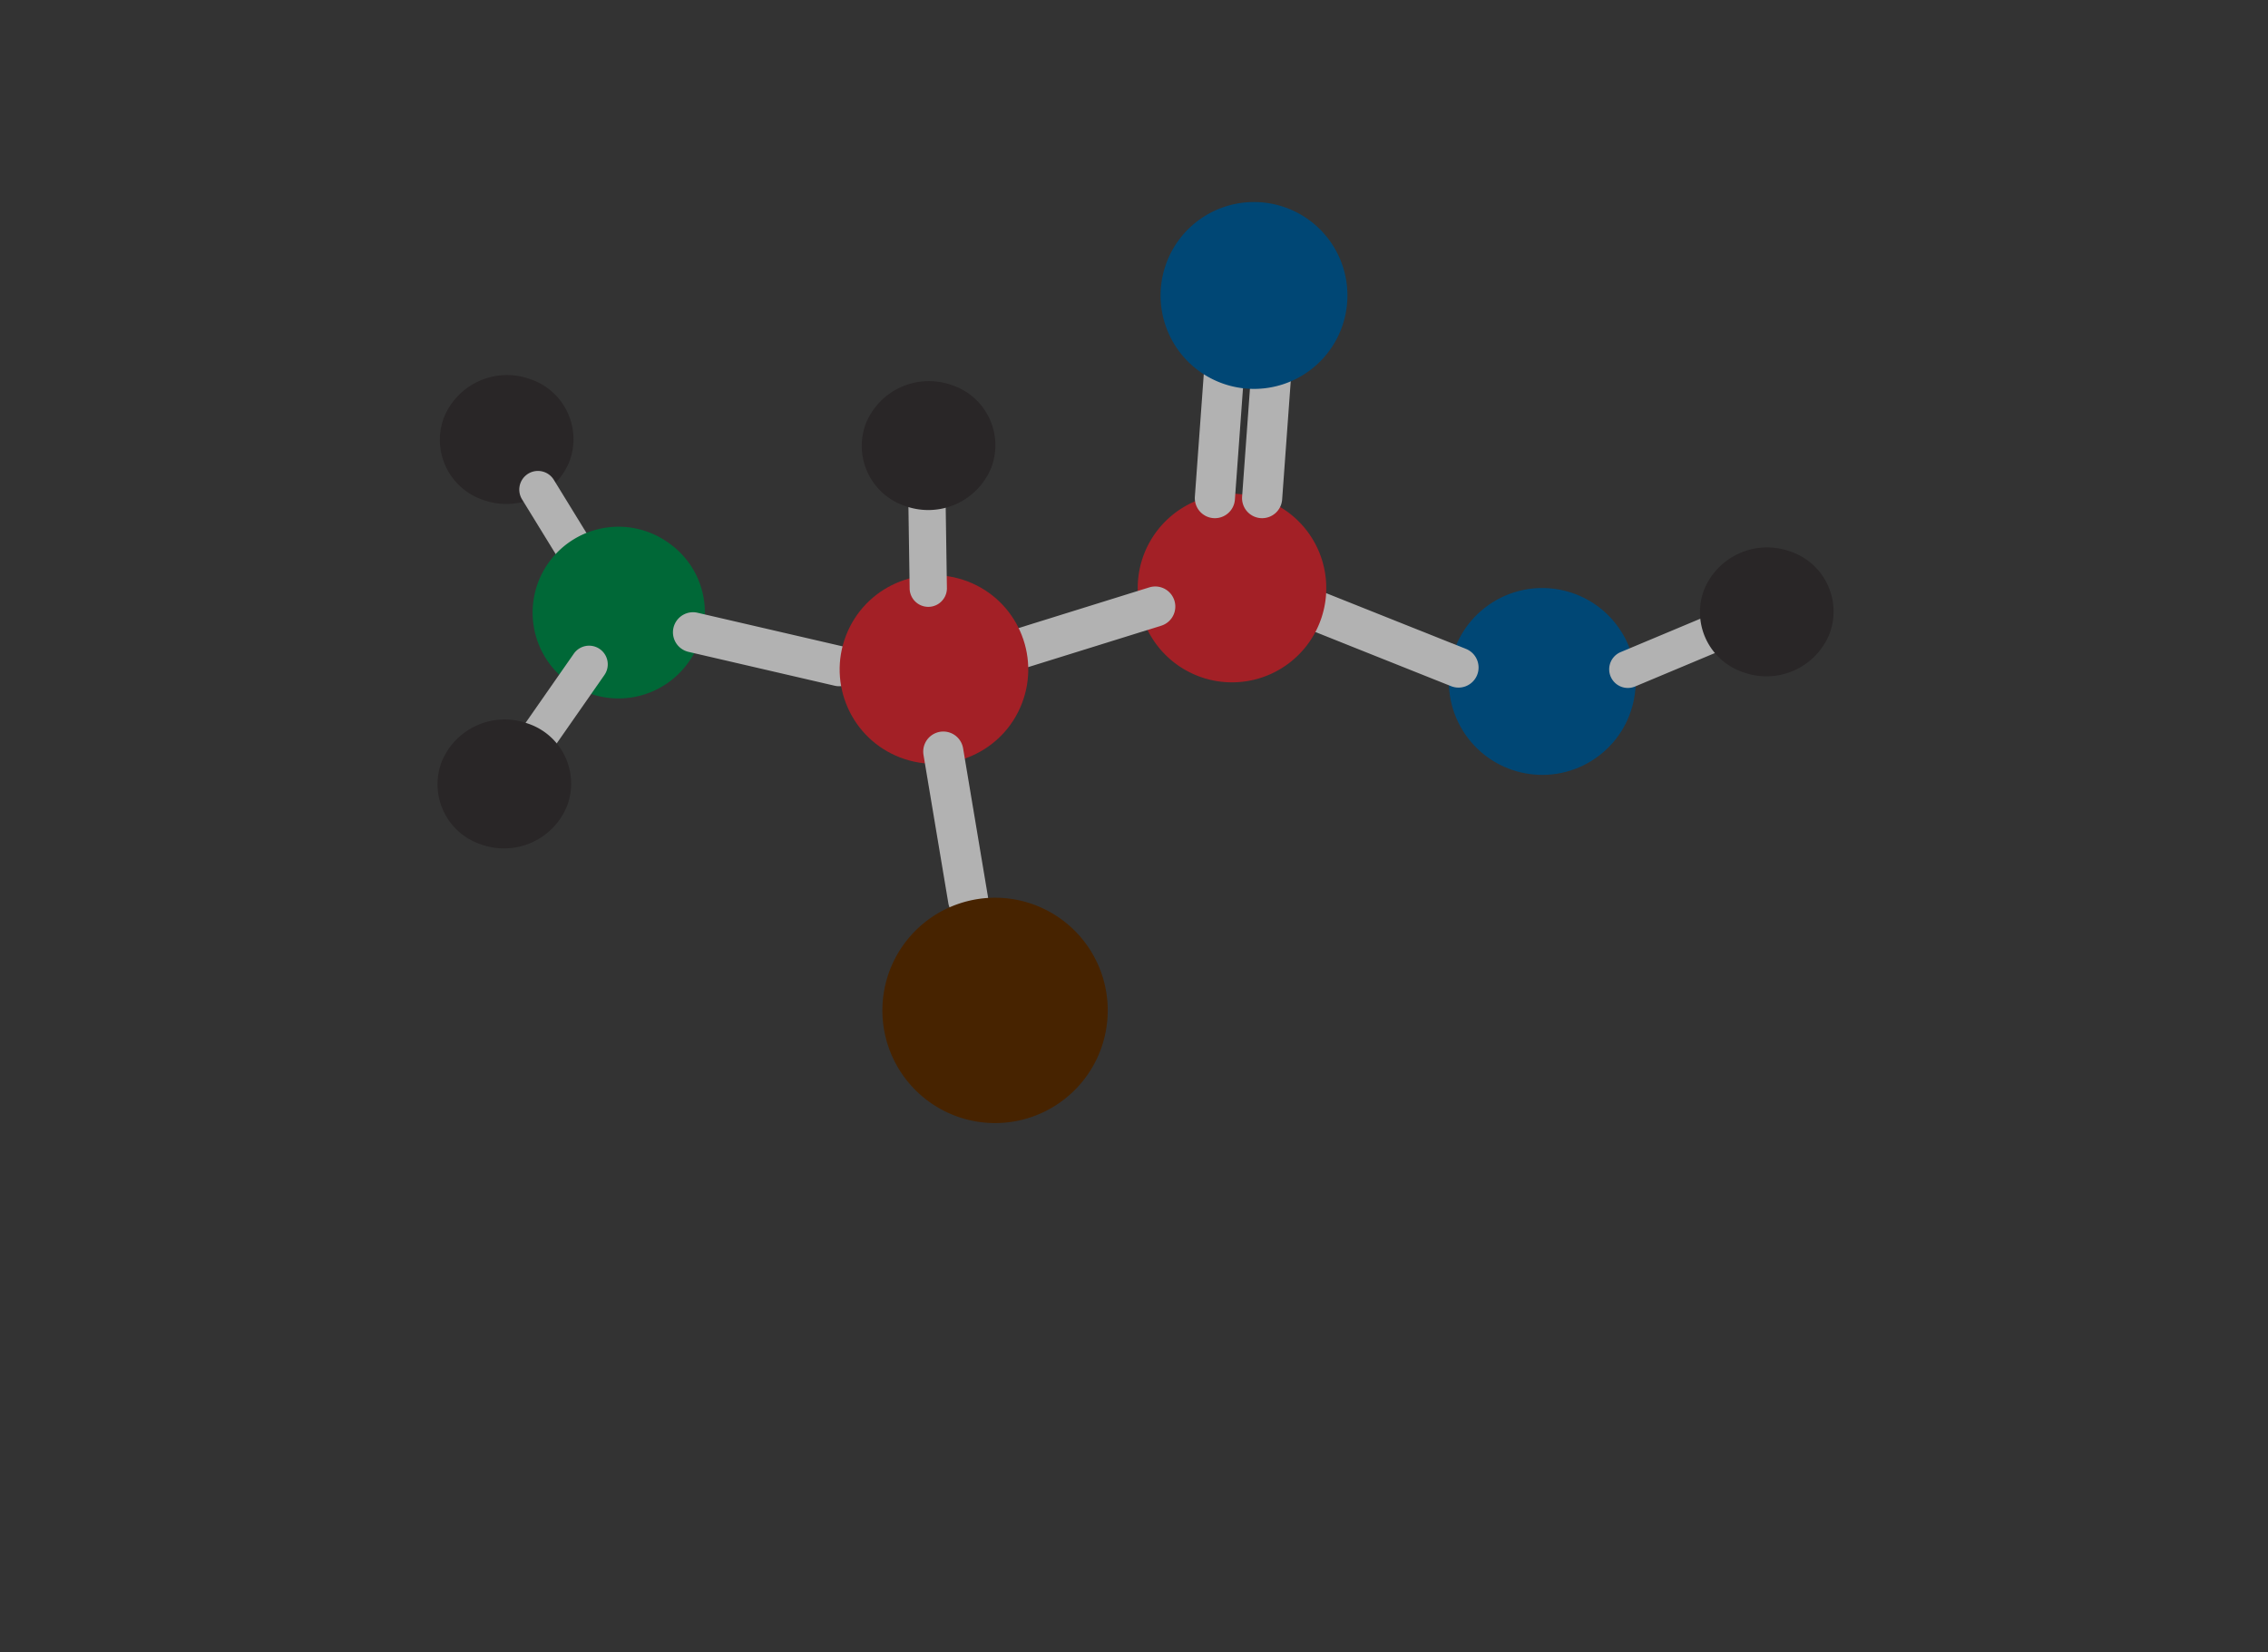 <svg xmlns="http://www.w3.org/2000/svg" xmlns:xlink="http://www.w3.org/1999/xlink" width="140" height="102" viewBox="0 0 140 102">
  <rect x="0" y="0" width="140" height="102" fill="#333333" stroke="none"/>
  <defs>
    <radialGradient id="radial-gradient" cx="0.698" cy="0.219" r="0.731" gradientTransform="matrix(0.9, 0.353, -0.331, 0.912, 102.023, -116.539)" gradientUnits="objectBoundingBox">
      <stop offset="0" stop-color="#fff"/>
      <stop offset="0.089" stop-color="#e2e1e1"/>
      <stop offset="0.301" stop-color="#a2a0a0"/>
      <stop offset="0.48" stop-color="#737071"/>
      <stop offset="0.616" stop-color="#565253"/>
      <stop offset="0.694" stop-color="#4c4849"/>
      <stop offset="1" stop-color="#292627"/>
    </radialGradient>
    <radialGradient id="radial-gradient-2" cx="0.712" cy="0.314" r="0.497" gradientTransform="matrix(0.165, 0.987, -0.998, 0.163, 182.46, 75.692)" gradientUnits="objectBoundingBox">
      <stop offset="0" stop-color="#ffcfcf"/>
      <stop offset="0.168" stop-color="#bcb4a7"/>
      <stop offset="0.333" stop-color="#829c85"/>
      <stop offset="0.491" stop-color="#548969"/>
      <stop offset="0.64" stop-color="#2f7b53"/>
      <stop offset="0.779" stop-color="#157043"/>
      <stop offset="0.903" stop-color="#056a3a"/>
      <stop offset="1" stop-color="#006837"/>
    </radialGradient>
    <radialGradient id="radial-gradient-3" cx="0.764" cy="0.279" r="0.5" gradientTransform="matrix(-0.995, -0.096, 0.096, -0.995, 126.73, -123.842)" gradientUnits="objectBoundingBox">
      <stop offset="0" stop-color="#b5e2ff"/>
      <stop offset="0.175" stop-color="#81b4d6"/>
      <stop offset="0.395" stop-color="#457ea6"/>
      <stop offset="0.5" stop-color="#2e6a94"/>
      <stop offset="0.56" stop-color="#21608b"/>
      <stop offset="0.681" stop-color="#0e507d"/>
      <stop offset="0.763" stop-color="#074b78"/>
      <stop offset="0.825" stop-color="#034976"/>
      <stop offset="1" stop-color="#004775"/>
    </radialGradient>
    <radialGradient id="radial-gradient-4" cx="0.548" cy="0.225" r="0.5" gradientTransform="matrix(0.784, -0.62, 0.62, 0.784, 0.083, -14.192)" gradientUnits="objectBoundingBox">
      <stop offset="0" stop-color="#ffcfcf"/>
      <stop offset="0.489" stop-color="#ed343b"/>
      <stop offset="0.551" stop-color="#e03037"/>
      <stop offset="0.739" stop-color="#bf272d"/>
      <stop offset="0.896" stop-color="#aa2228"/>
      <stop offset="1" stop-color="#a32026"/>
    </radialGradient>
    <radialGradient id="radial-gradient-5" cx="0.774" cy="0.446" r="0.5" gradientTransform="translate(-10.757 13.88) rotate(30.545)" xlink:href="#radial-gradient-4"/>
    <radialGradient id="radial-gradient-6" cx="0.591" cy="0.168" r="0.5" gradientTransform="matrix(-0.873, 0.487, -0.487, -0.873, 100.364, -111.188)" xlink:href="#radial-gradient-3"/>
    <radialGradient id="radial-gradient-7" cx="0.698" cy="0.219" r="0.731" gradientTransform="matrix(0.9, 0.353, -0.331, 0.912, 101.223, -125.876)" xlink:href="#radial-gradient"/>
    <radialGradient id="radial-gradient-8" cx="0.721" cy="0.419" r="1.154" gradientTransform="matrix(0.861, 0.508, -0.508, 0.861, 20.005, 3.505)" gradientUnits="objectBoundingBox">
      <stop offset="0" stop-color="#fffeba"/>
      <stop offset="0.06" stop-color="#eed990"/>
      <stop offset="0.144" stop-color="#d9ac5d"/>
      <stop offset="0.224" stop-color="#c88835"/>
      <stop offset="0.296" stop-color="#bc6f18"/>
      <stop offset="0.358" stop-color="#b55f07"/>
      <stop offset="0.403" stop-color="#b35a01"/>
      <stop offset="0.49" stop-color="#a55200"/>
      <stop offset="0.645" stop-color="#944900"/>
      <stop offset="0.758" stop-color="#8e4600"/>
      <stop offset="0.775" stop-color="#824000"/>
      <stop offset="0.823" stop-color="#683300"/>
      <stop offset="0.872" stop-color="#552a00"/>
      <stop offset="0.923" stop-color="#4a2400"/>
      <stop offset="0.978" stop-color="#472300"/>
    </radialGradient>
    <radialGradient id="radial-gradient-9" cx="0.698" cy="0.219" r="0.731" gradientTransform="matrix(0.9, 0.353, -0.331, 0.912, 103.132, -144.923)" xlink:href="#radial-gradient"/>
    <radialGradient id="radial-gradient-10" cx="0.698" cy="0.219" r="0.731" gradientTransform="matrix(0.9, 0.353, -0.331, 0.912, 109.861, -117.595)" xlink:href="#radial-gradient"/>
  </defs>
  <g id="Comp4" transform="translate(-1622 -497)">
    <rect id="Rectangle_79" data-name="Rectangle 79" width="140" height="102" rx="20" transform="translate(1622 497)" fill="#105477" opacity="0"/>
    <g id="amino" transform="translate(1389.576 263.718)">
      <g id="Group_890" data-name="Group 890" transform="translate(259.568 256.439)">
        <path id="Path_5033" data-name="Path 5033" d="M267.653,267.263a4.2,4.2,0,0,1-5.3,2.394,3.91,3.91,0,0,1-2.456-5.082,4.2,4.2,0,0,1,5.3-2.394A3.909,3.909,0,0,1,267.653,267.263Z" transform="translate(-259.643 -261.945)" fill="url(#radial-gradient)"/>
        <path id="Path_5034" data-name="Path 5034" d="M268.289,270.908a1.149,1.149,0,0,1,.928.548l2.857,4.651a1.151,1.151,0,0,1-1.961,1.205l-2.858-4.652a1.151,1.151,0,0,1,1.034-1.752Z" transform="translate(-262.174 -264.993)" fill="#b2b2b2"/>
      </g>
      <path id="Path_5035" data-name="Path 5035" d="M276.984,277.3a5.3,5.3,0,1,0,1.169,7.24A5.215,5.215,0,0,0,276.984,277.3Z" transform="translate(-3.189 -10.434)" fill="url(#radial-gradient-2)"/>
      <circle id="Ellipse_5" data-name="Ellipse 5" cx="5.767" cy="5.767" r="5.767" transform="translate(319.603 273.882) rotate(-34.651)" fill="url(#radial-gradient-3)"/>
      <g id="Group_891" data-name="Group 891" transform="translate(312.565 269.799)">
        <path id="Path_5036" data-name="Path 5036" d="M340.508,284.464a1.239,1.239,0,0,1,1.138-2.187l8.61,3.434a1.239,1.239,0,1,1-.918,2.3l-8.61-3.434A1.263,1.263,0,0,1,340.508,284.464Z" transform="translate(-339.948 -282.189)" fill="#b2b2b2"/>
      </g>
      <path id="Path_5037" data-name="Path 5037" d="M335.314,275.252a5.82,5.82,0,1,1-8.175-.955A5.82,5.82,0,0,1,335.314,275.252Z" transform="translate(-22.276 -9.28)" fill="url(#radial-gradient-4)"/>
      <g id="Group_892" data-name="Group 892" transform="translate(273.953 271.072)">
        <path id="Path_5038" data-name="Path 5038" d="M292.223,286.323a1.239,1.239,0,0,1-.795,2.334l-9.03-2.092a1.239,1.239,0,0,1,.559-2.414l9.031,2.092A1.244,1.244,0,0,1,292.223,286.323Z" transform="translate(-281.439 -284.119)" fill="#b2b2b2"/>
      </g>
      <g id="Group_893" data-name="Group 893" transform="translate(293.645 269.484)">
        <path id="Path_5039" data-name="Path 5039" d="M321.244,281.719a1.239,1.239,0,0,1,.493,2.416l-8.85,2.755a1.239,1.239,0,0,1-.737-2.366L321,281.769A1.271,1.271,0,0,1,321.244,281.719Z" transform="translate(-311.28 -281.712)" fill="#b2b2b2"/>
      </g>
      <g id="Group_894" data-name="Group 894" transform="translate(309.095 253.523)">
        <path id="Path_5040" data-name="Path 5040" d="M335.408,258.43a1.239,1.239,0,0,1,2.429.425l-.672,9.244a1.239,1.239,0,1,1-2.471-.18l.672-9.245A1.29,1.29,0,0,1,335.408,258.43Z" transform="translate(-334.69 -257.526)" fill="#b2b2b2"/>
      </g>
      <g id="Group_895" data-name="Group 895" transform="translate(306.179 253.523)">
        <path id="Path_5041" data-name="Path 5041" d="M330.99,258.43a1.239,1.239,0,0,1,2.429.425l-.672,9.244a1.239,1.239,0,1,1-2.471-.18l.672-9.245A1.243,1.243,0,0,1,330.99,258.43Z" transform="translate(-330.272 -257.526)" fill="#b2b2b2"/>
      </g>
      <circle id="Ellipse_6" data-name="Ellipse 6" cx="5.82" cy="5.82" r="5.82" transform="translate(282.55 277.941) rotate(-68.884)" fill="url(#radial-gradient-5)"/>
      <path id="Path_5042" data-name="Path 5042" d="M327.8,254.333a5.767,5.767,0,1,1,7.847,2.223A5.767,5.767,0,0,1,327.8,254.333Z" transform="translate(-23.003)" fill="url(#radial-gradient-6)"/>
      <path id="Path_5043" data-name="Path 5043" d="M305.255,272.118a1.149,1.149,0,0,1,.518.944l.082,5.458a1.151,1.151,0,0,1-2.3.034l-.082-5.458a1.151,1.151,0,0,1,1.784-.979Z" transform="translate(-14.979 -8.901)" fill="#b2b2b2"/>
      <path id="Path_5044" data-name="Path 5044" d="M267.221,293.284a1.151,1.151,0,0,1,.131-1.069l3.123-4.478a1.151,1.151,0,0,1,1.888,1.317l-3.123,4.478a1.152,1.152,0,0,1-2.019-.248Z" transform="translate(-2.626 -14.11)" fill="#b2b2b2"/>
      <path id="Path_5045" data-name="Path 5045" d="M376.343,285.9a1.149,1.149,0,0,1-.683.833l-5.035,2.109a1.151,1.151,0,1,1-.89-2.123l5.035-2.11a1.151,1.151,0,0,1,1.573,1.291Z" transform="translate(-37.272 -13.183)" fill="#b2b2b2"/>
      <path id="Path_5046" data-name="Path 5046" d="M307.115,267.83a4.2,4.2,0,0,1-5.3,2.394,3.91,3.91,0,0,1-2.456-5.082,4.2,4.2,0,0,1,5.3-2.394A3.909,3.909,0,0,1,307.115,267.83Z" transform="translate(-13.494 -5.699)" fill="url(#radial-gradient-7)"/>
      <g id="Group_896" data-name="Group 896" transform="translate(289.413 278.438)">
        <path id="Path_5047" data-name="Path 5047" d="M304.868,296.477a1.239,1.239,0,0,1,2.46-.162l1.531,9.142a1.239,1.239,0,1,1-2.444.409l-1.531-9.142A1.257,1.257,0,0,1,304.868,296.477Z" transform="translate(-304.867 -295.281)" fill="#b2b2b2"/>
      </g>
      <path id="Path_5048" data-name="Path 5048" d="M313.993,321.314a6.955,6.955,0,1,1-2.459-9.524A6.955,6.955,0,0,1,313.993,321.314Z" transform="translate(-14.154 -22.129)" fill="url(#radial-gradient-8)"/>
      <path id="Path_5049" data-name="Path 5049" d="M385.517,283.385a4.2,4.2,0,0,1-5.3,2.394,3.909,3.909,0,0,1-2.456-5.082,4.2,4.2,0,0,1,5.3-2.394A3.91,3.91,0,0,1,385.517,283.385Z" transform="translate(-40.155 -10.989)" fill="url(#radial-gradient-9)"/>
      <path id="Path_5050" data-name="Path 5050" d="M267.434,299.481a4.2,4.2,0,0,1-5.3,2.394,3.91,3.91,0,0,1-2.456-5.083,4.2,4.2,0,0,1,5.3-2.394A3.909,3.909,0,0,1,267.434,299.481Z" transform="translate(0 -16.462)" fill="url(#radial-gradient-10)"/>
    </g>
  </g>
</svg>
